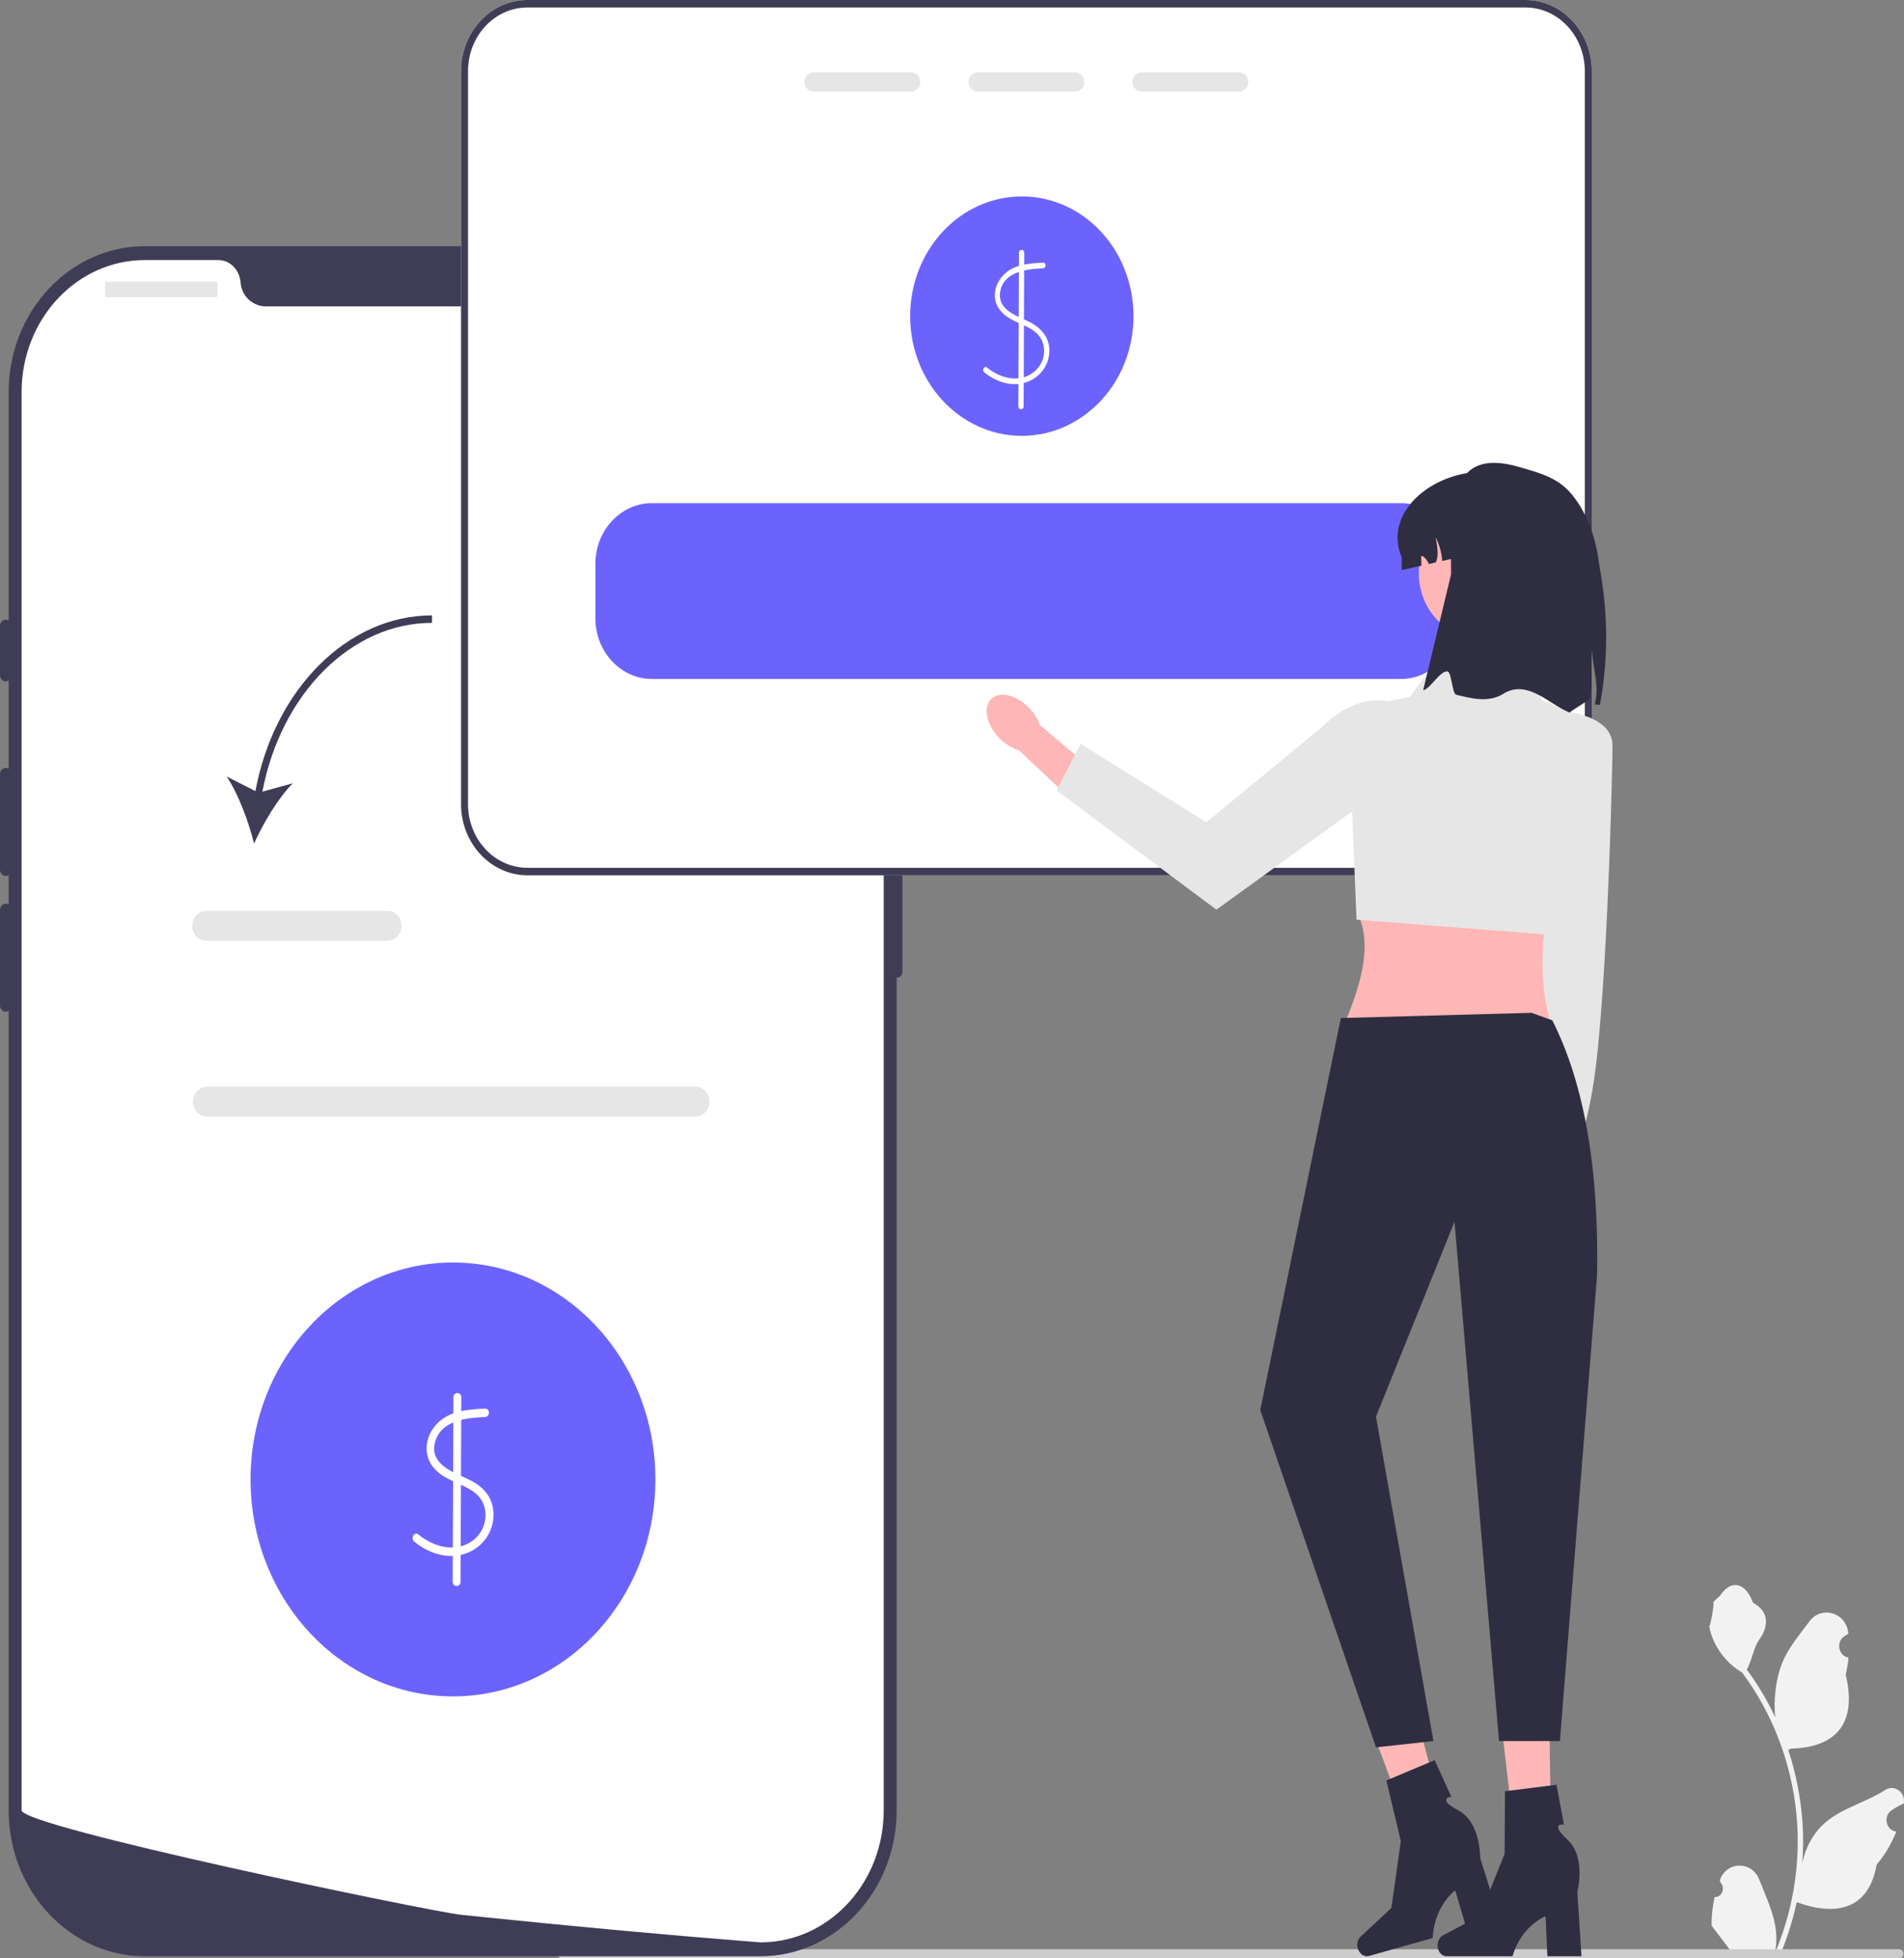 <svg width="178" height="183" viewBox="0 0 178 183" fill="none" xmlns="http://www.w3.org/2000/svg">
<rect x="0" y="0" width="178" height="183" fill="#808080" stroke="none"/>
<g clip-path="url(#clip0_3007_23837)">
<path d="M160.297 177.29C160.971 177.336 161.344 176.438 160.834 175.915L160.783 175.699C160.79 175.682 160.797 175.665 160.803 175.647C161.485 173.906 163.795 173.918 164.471 175.662C165.071 177.21 165.835 178.761 166.023 180.397C166.107 181.12 166.069 181.856 165.919 182.565C167.325 179.275 168.065 175.683 168.065 172.07C168.065 171.163 168.018 170.255 167.923 169.35C167.846 168.609 167.738 167.873 167.599 167.144C166.847 163.202 165.218 159.447 162.868 156.311C161.738 155.649 160.797 154.615 160.228 153.376C160.023 152.929 159.863 152.448 159.787 151.958C159.916 151.976 160.272 149.878 160.175 149.75C160.354 149.458 160.675 149.314 160.87 149.029C161.843 147.616 163.184 147.863 163.884 149.784C165.379 150.592 165.393 151.933 164.476 153.222C163.892 154.043 163.812 155.153 163.3 156.031C163.353 156.103 163.407 156.173 163.46 156.245C164.426 157.573 165.262 159 165.966 160.499C165.767 158.833 166.061 156.826 166.562 155.532C167.133 154.058 168.202 152.816 169.143 151.542C170.274 150.011 172.593 150.679 172.792 152.619C172.794 152.638 172.796 152.657 172.798 152.676C172.658 152.76 172.521 152.85 172.387 152.945C171.624 153.486 171.888 154.754 172.792 154.903L172.812 154.906C172.762 155.446 172.676 155.981 172.549 156.507C173.757 161.512 171.149 163.334 167.426 163.416C167.344 163.461 167.264 163.507 167.182 163.549C167.559 164.687 167.86 165.855 168.084 167.038C168.284 168.083 168.423 169.14 168.501 170.201C168.598 171.54 168.589 172.886 168.484 174.222L168.49 174.175C168.758 172.703 169.504 171.328 170.587 170.375C172.201 168.955 174.48 168.432 176.221 167.29C177.059 166.741 178.133 167.451 177.987 168.492L177.98 168.542C177.72 168.654 177.468 168.785 177.223 168.932C177.083 169.017 176.946 169.106 176.812 169.201C176.049 169.742 176.313 171.01 177.217 171.159L177.238 171.163C177.253 171.165 177.265 171.167 177.28 171.17C176.835 172.301 176.216 173.351 175.44 174.256C174.685 178.625 171.442 179.039 167.972 177.767H167.97C167.591 179.537 167.036 181.267 166.324 182.915H160.445C160.424 182.845 160.405 182.773 160.386 182.703C160.929 182.739 161.477 182.705 162.012 182.599C161.576 182.025 161.14 181.447 160.704 180.874C160.693 180.862 160.685 180.851 160.676 180.84C160.455 180.546 160.232 180.255 160.01 179.962L160.01 179.961C159.997 179.06 160.097 178.162 160.297 177.291L160.297 177.29V177.29Z" fill="#F2F2F2"/>
<path d="M52.123 182.584C52.123 182.815 52.296 183 52.511 183H177.567C177.782 183 177.955 182.815 177.955 182.584C177.955 182.353 177.782 182.168 177.567 182.168H52.511C52.296 182.168 52.123 182.353 52.123 182.584Z" fill="#CCCCCC"/>
<path d="M71.099 182.823H13.537C6.519 182.823 0.809 176.705 0.809 169.185V36.646C0.809 29.126 6.519 23.008 13.537 23.008H71.099C78.118 23.008 83.828 29.126 83.828 36.646V169.185C83.828 176.705 78.118 182.823 71.099 182.823Z" fill="#3F3D56"/>
<path d="M83.828 71.76C83.531 71.76 83.289 72.019 83.289 72.337V90.799C83.289 91.117 83.531 91.376 83.828 91.376C84.124 91.376 84.366 91.117 84.366 90.799V72.337C84.366 72.019 84.124 71.76 83.828 71.76Z" fill="#3F3D56"/>
<path d="M82.616 36.646V169.182C82.616 175.728 77.861 181.082 71.849 181.497H71.846C71.757 181.503 71.668 181.509 71.577 181.512C71.418 181.52 71.259 181.523 71.097 181.523C71.097 181.523 70.505 181.477 69.423 181.391C68.329 181.304 66.738 181.174 64.754 181.004C64.159 180.955 63.532 180.9 62.869 180.842C61.55 180.727 60.101 180.6 58.548 180.456C57.928 180.401 57.288 180.341 56.633 180.28C53.289 179.971 49.544 179.611 45.594 179.201C44.927 179.135 44.254 179.065 43.575 178.993C43.397 178.973 43.217 178.956 43.037 178.936C40.22 178.639 2.02 170.729 2.02 169.182V36.646C2.02 29.829 7.176 24.305 13.538 24.305H20.414C21.513 24.305 22.396 25.222 22.49 26.396C22.498 26.474 22.506 26.552 22.52 26.63C22.719 27.81 23.729 28.632 24.849 28.632H59.786C60.906 28.632 61.916 27.81 62.115 26.63C62.129 26.552 62.137 26.474 62.145 26.396C62.239 25.222 63.122 24.305 64.221 24.305H71.097C77.46 24.305 82.616 29.829 82.616 36.646Z" fill="white"/>
<path d="M0.538 57.913C0.242 57.913 0 58.172 0 58.49V63.106C0 63.424 0.242 63.683 0.538 63.683C0.835 63.683 1.077 63.424 1.077 63.106V58.49C1.077 58.172 0.835 57.913 0.538 57.913Z" fill="#3F3D56"/>
<path d="M0.538 71.76C0.242 71.76 0 72.019 0 72.337V81.279C0 81.598 0.242 81.856 0.538 81.856C0.835 81.856 1.077 81.598 1.077 81.279V72.337C1.077 72.019 0.835 71.76 0.538 71.76Z" fill="#3F3D56"/>
<path d="M0.538 84.453C0.242 84.453 0 84.712 0 85.03V93.973C0 94.291 0.242 94.55 0.538 94.55C0.835 94.55 1.077 94.291 1.077 93.973V85.03C1.077 84.712 0.835 84.453 0.538 84.453Z" fill="#3F3D56"/>
<path d="M20.227 26.325H9.929C9.873 26.325 9.828 26.374 9.828 26.434V27.659C9.828 27.719 9.873 27.768 9.929 27.768H20.227C20.283 27.768 20.329 27.719 20.329 27.659V26.434C20.329 26.374 20.283 26.325 20.227 26.325Z" fill="#E6E6E6"/>
<path d="M65.923 27.768C66.517 27.768 67 27.251 67 26.614C67 25.977 66.517 25.46 65.923 25.46C65.328 25.46 64.846 25.977 64.846 26.614C64.846 27.251 65.328 27.768 65.923 27.768Z" fill="#E6E6E6"/>
<path d="M68.884 27.768C69.478 27.768 69.961 27.251 69.961 26.614C69.961 25.977 69.478 25.46 68.884 25.46C68.289 25.46 67.807 25.977 67.807 26.614C67.807 27.251 68.289 27.768 68.884 27.768Z" fill="#E6E6E6"/>
<path d="M71.847 27.768C72.441 27.768 72.924 27.251 72.924 26.614C72.924 25.977 72.441 25.46 71.847 25.46C71.252 25.46 70.769 25.977 70.769 26.614C70.769 27.251 71.252 27.768 71.847 27.768Z" fill="#E6E6E6"/>
<path d="M65.022 104.352H19.344C18.625 104.352 18.039 103.725 18.039 102.954C18.039 102.183 18.625 101.556 19.344 101.556H65.022C65.741 101.556 66.327 102.183 66.327 102.954C66.327 103.725 65.741 104.352 65.022 104.352Z" fill="#E6E6E6"/>
<path d="M42.347 158.535C52.799 158.535 61.271 149.458 61.271 138.26C61.271 127.063 52.799 117.985 42.347 117.985C31.896 117.985 23.424 127.063 23.424 138.26C23.424 149.458 31.896 158.535 42.347 158.535Z" fill="#6C63FF"/>
<path d="M45.353 131.64C43.756 131.71 41.951 131.828 40.77 133.141C39.745 134.281 39.52 135.974 40.56 137.192C41.603 138.413 43.224 138.578 44.426 139.531C45.837 140.649 45.63 142.862 44.265 143.922C42.654 145.172 40.575 144.589 39.102 143.4C38.725 143.095 38.359 143.778 38.732 144.079C40.051 145.144 41.772 145.738 43.403 145.228C44.875 144.768 46.016 143.482 46.132 141.809C46.188 141.011 45.976 140.2 45.513 139.57C45.023 138.905 44.319 138.496 43.607 138.162C42.381 137.589 40.27 136.847 40.627 134.98C41.059 132.717 43.63 132.502 45.353 132.427C45.824 132.406 45.826 131.619 45.353 131.64L45.353 131.64Z" fill="white"/>
<path d="M42.391 130.57L42.32 147.837C42.318 148.343 43.052 148.344 43.054 147.837L43.125 130.57C43.127 130.064 42.393 130.063 42.391 130.57Z" fill="white"/>
<path d="M142.607 0H49.307C45.885 0 43.102 2.982 43.102 6.649V75.15C43.102 78.817 45.885 81.799 49.307 81.799H142.607C146.029 81.799 148.812 78.817 148.812 75.15V6.649C148.812 2.982 146.029 0 142.607 0Z" fill="white"/>
<path d="M95.528 40.731C101.295 40.731 105.969 35.723 105.969 29.545C105.969 23.367 101.295 18.358 95.528 18.358C89.762 18.358 85.088 23.367 85.088 29.545C85.088 35.723 89.762 40.731 95.528 40.731Z" fill="#6C63FF"/>
<path d="M97.509 24.552C96.217 24.609 94.762 24.697 93.784 25.727C92.975 26.581 92.692 27.91 93.436 28.915C94.219 29.973 95.522 30.174 96.545 30.85C97.18 31.27 97.602 31.907 97.615 32.725C97.628 33.491 97.298 34.207 96.746 34.687C95.393 35.865 93.547 35.377 92.267 34.347C92.015 34.144 91.771 34.599 92.02 34.8C93.081 35.653 94.446 36.149 95.765 35.782C96.98 35.444 97.958 34.42 98.09 33.052C98.228 31.61 97.345 30.629 96.199 30.065C95.152 29.551 93.315 29.002 93.489 27.403C93.709 25.37 96.032 25.142 97.509 25.076C97.823 25.062 97.825 24.538 97.509 24.552V24.552Z" fill="white"/>
<path d="M95.264 23.602L95.205 37.989C95.204 38.327 95.693 38.327 95.695 37.989L95.753 23.602C95.754 23.264 95.265 23.264 95.264 23.602Z" fill="white"/>
<path d="M142.607 0H49.307C45.885 0 43.102 2.982 43.102 6.649V75.15C43.102 78.817 45.885 81.799 49.307 81.799H142.607C146.029 81.799 148.812 78.817 148.812 75.15V6.649C148.812 2.982 146.029 0 142.607 0ZM148.16 75.15C148.16 78.433 145.671 81.1 142.607 81.1H49.307C46.243 81.1 43.754 78.433 43.754 75.15V6.649C43.754 3.366 46.243 0.699 49.307 0.699H142.607C145.671 0.699 148.16 3.366 148.16 6.649V75.15Z" fill="#3F3D56"/>
<path d="M85.199 6.765H76.044C75.584 6.765 75.209 7.167 75.209 7.66C75.209 8.156 75.584 8.558 76.044 8.558H85.199C85.659 8.558 86.035 8.156 86.035 7.66C86.035 7.167 85.659 6.765 85.199 6.765Z" fill="#E6E6E6"/>
<path d="M100.533 6.765H91.378C90.918 6.765 90.543 7.167 90.543 7.66C90.543 8.156 90.918 8.558 91.378 8.558H100.533C100.993 8.558 101.369 8.156 101.369 7.66C101.369 7.167 100.993 6.765 100.533 6.765Z" fill="#E6E6E6"/>
<path d="M115.869 6.765H106.714C106.254 6.765 105.879 7.167 105.879 7.66C105.879 8.156 106.254 8.558 106.714 8.558H115.869C116.329 8.558 116.705 8.156 116.705 7.66C116.705 7.167 116.329 6.765 115.869 6.765Z" fill="#E6E6E6"/>
<path d="M130.97 47.023H60.946C58.033 47.023 55.664 49.56 55.664 52.682V57.793C55.664 60.914 58.033 63.452 60.946 63.452H130.97C133.884 63.452 136.252 60.914 136.252 57.793V52.682C136.252 49.56 133.884 47.023 130.97 47.023Z" fill="#6C63FF"/>
<path d="M23.877 73.931L21.191 72.568C22.293 74.215 23.242 76.787 23.75 78.834C24.61 76.927 25.997 74.595 27.369 73.201L24.531 73.984C26.28 64.801 32.858 58.209 40.389 58.209V57.51C32.522 57.51 25.662 64.378 23.877 73.931Z" fill="#3F3D56"/>
<path d="M36.234 87.922H19.268C18.548 87.922 17.963 87.295 17.963 86.524C17.963 85.753 18.548 85.126 19.268 85.126H36.234C36.953 85.126 37.539 85.753 37.539 86.524C37.539 87.295 36.953 87.922 36.234 87.922Z" fill="#E6E6E6"/>
<path d="M149.098 83.369L148.927 97.645L145.611 110.371L142.961 109.312L144.138 97.647L143.983 81.861L149.098 83.369Z" fill="#FFB6B6"/>
<path d="M145.599 112.423C145.91 110.593 145.34 108.949 144.326 108.751C143.312 108.553 142.237 109.876 141.926 111.706C141.615 113.536 142.185 115.18 143.199 115.378C144.214 115.576 145.288 114.252 145.599 112.423Z" fill="#FFB6B6"/>
<path d="M145.075 66.37C145.075 66.37 150.754 66.454 150.75 69.686C150.747 71.511 150.381 88.082 149.363 98.148C148.578 105.911 147.079 107.936 147.079 107.936L143.49 99.197L145.075 66.37Z" fill="#E6E6E6"/>
<path d="M144.929 95.537H125.748C127.356 91.694 128.344 88.033 126.799 85.121L144.929 83.995C144.023 87.926 143.912 91.783 144.929 95.537Z" fill="#FFB6B6"/>
<path d="M142.562 61.474L134.943 60.911L131.79 65.134L130.191 65.445C127.795 65.912 126.089 68.203 126.196 70.81L126.818 85.95L145.03 87.373L149.394 67.657L144.139 65.415L142.562 61.474V61.474Z" fill="#E6E6E6"/>
<path d="M96.096 66.041C96.636 66.562 97.022 67.171 97.226 67.761L102.669 72.377L100.543 75.087L95.251 70.114C94.681 69.959 94.076 69.612 93.535 69.091C92.3 67.9 91.872 66.253 92.579 65.411C93.286 64.569 94.861 64.851 96.096 66.041L96.096 66.041Z" fill="#FFB6B6"/>
<path d="M134.574 69.927V69.927L113.72 85.014L98.772 73.868L101.016 69.513L112.781 76.838L123.631 67.912C127.495 64.024 132.337 64.778 134.574 69.927H134.574Z" fill="#E6E6E6"/>
<path d="M138.301 59.647C141.423 59.647 143.954 56.935 143.954 53.59C143.954 50.245 141.423 47.533 138.301 47.533C135.179 47.533 132.648 50.245 132.648 53.59C132.648 56.935 135.179 59.647 138.301 59.647Z" fill="#FFB6B6"/>
<path d="M145.985 52.102V53.277L139.61 51.354L134.83 52.427C134.775 51.648 134.559 50.882 134.2 50.204C134.45 51.292 134.478 52.133 134.213 52.567L133.571 52.71C133.466 52.406 133.264 52.141 133 51.98C132.974 51.962 132.941 51.948 132.912 51.959C132.866 51.976 132.863 52.039 132.863 52.088C132.869 52.347 132.876 52.605 132.886 52.864L131.039 53.277V52.102C129.267 47.831 133.937 44.135 138.514 44.097C140.579 44.08 142.445 44.992 143.799 46.439C145.15 47.89 145.985 49.889 145.985 52.102Z" fill="#2F2E41"/>
<path d="M149.572 65.875L149.09 65.832C149.125 65.663 149.159 65.497 149.19 65.328C149.457 63.912 148.87 62.11 148.827 60.75C148.6 62.187 148.988 63.955 148.587 65.32C148.542 65.471 146.8 66.449 146.752 66.599C144.824 65.843 142.816 63.43 140.543 64.839C139.198 65.673 137.664 65.308 136.137 64.926C135.759 64.832 135.707 62.832 135.333 62.754C134.663 62.613 133.679 64.43 133.049 64.501L135.659 53.665C135.659 47.77 135.149 41.584 142.119 43.669C143.872 44.193 145.607 44.604 146.901 46.154C148.195 47.707 149.116 49.876 149.442 52.346C149.639 53.837 150.867 58.897 149.572 65.875Z" fill="#2F2E41"/>
<path d="M145.072 174.848L141.961 174.926L140.227 159.949L144.818 159.833L145.072 174.848Z" fill="#FFB7B7"/>
<path d="M134.396 181.803C134.396 182.366 134.77 182.823 135.23 182.823H141.406C141.406 182.823 142.013 180.205 144.491 179.079L144.662 182.823H147.848L147.462 176.803C147.462 176.803 148.315 173.582 146.545 171.935C144.775 170.289 146.208 170.518 146.208 170.518L145.512 166.792L140.698 167.399L140.662 173.248L138.326 179.053L134.899 180.867C134.594 181.029 134.397 181.396 134.397 181.803H134.396H134.396Z" fill="#2F2E41"/>
<path d="M135.605 172.407L132.614 173.329L127.389 159.314L131.803 157.953L135.605 172.407Z" fill="#FFB7B7"/>
<path d="M126.926 182.037C127.059 182.582 127.528 182.922 127.973 182.797L133.947 181.118C133.947 181.118 133.915 178.421 136.045 176.657L137.097 180.232L140.179 179.366L138.38 173.648C138.38 173.648 138.441 170.301 136.34 169.189C134.237 168.078 135.678 167.91 135.678 167.91L134.122 164.495L129.609 166.391L130.96 172.058L130.076 178.309L127.19 180.995C126.934 181.234 126.83 181.644 126.926 182.037L126.926 182.037L126.926 182.037Z" fill="#2F2E41"/>
<path d="M143.163 94.652L145.121 95.352C148.182 101.408 149.479 109.451 149.307 119.15L145.83 162.71H140.141L135.978 114.182L128.637 132.396L134.008 162.71L128.637 163.297L117.818 131.775L125.353 95.14L143.163 94.652Z" fill="#2F2E41"/>
</g>
<defs>
<clipPath id="clip0_3007_23837">
<rect width="178" height="183" fill="white"/>
</clipPath>
</defs>
</svg>
